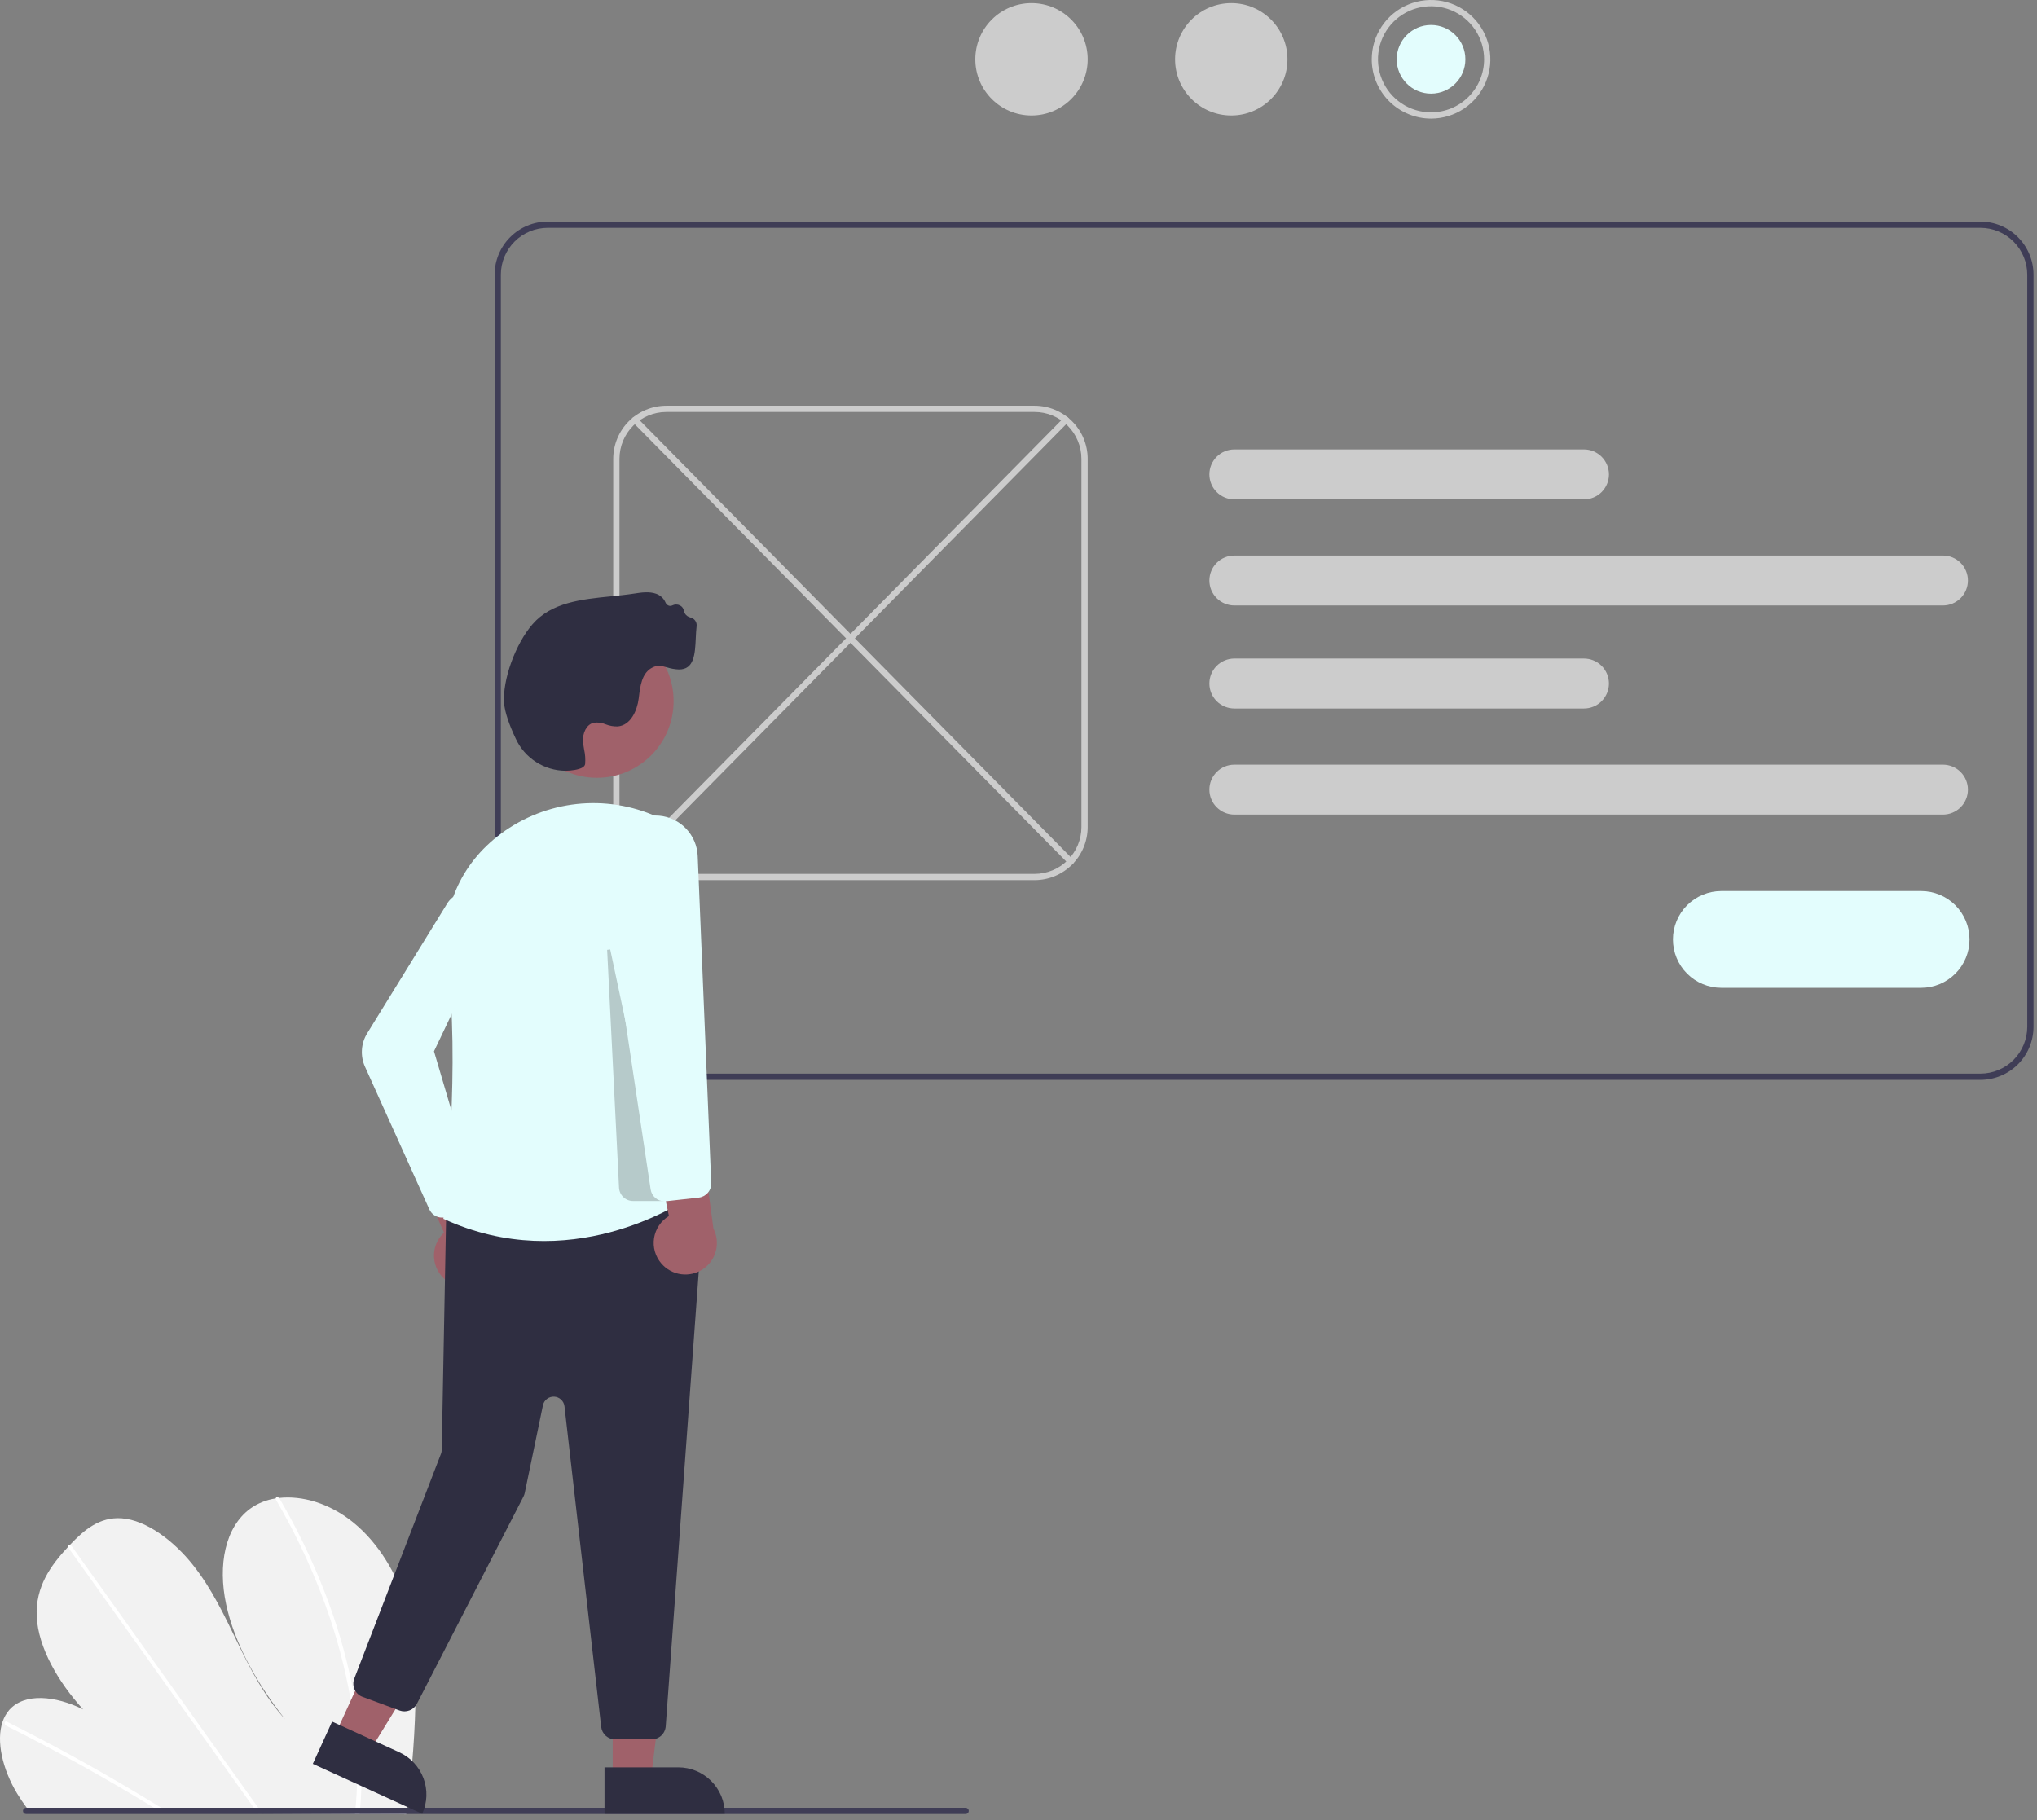 <svg width="320" height="286" viewBox="0 0 320 286" fill="none" xmlns="http://www.w3.org/2000/svg">
<rect x="0" y="0" width="320" height="286" fill="#808080" stroke="none"/>
<g clip-path="url(#clip0_13_240)">
<path d="M65.293 265.548C65.238 271.856 64.776 278.155 63.91 284.403C63.879 284.623 63.846 284.842 63.816 285.062L4.739 284.732C4.565 284.514 4.394 284.293 4.229 284.07C3.678 283.331 3.161 282.572 2.686 281.786C0.405 278 -0.639 273.567 0.407 270.509L0.426 270.462C0.652 269.792 1.008 269.174 1.473 268.642C3.859 265.956 8.683 266.404 13.061 268.572C9.134 264.274 6.008 258.851 5.77 254.01C5.537 249.288 8.006 245.915 10.684 243.049C10.772 242.954 10.86 242.862 10.948 242.77C10.99 242.722 11.036 242.677 11.078 242.63C13.168 240.446 15.603 238.292 19.129 238.553C22.996 238.839 27.283 242.078 30.288 245.852C33.294 249.623 35.292 253.907 37.317 258.089C39.344 262.268 41.537 266.553 44.79 270.125C40.384 264.552 36.832 258.211 35.519 252.043C34.207 245.876 35.362 239.953 39.289 237.049C40.481 236.194 41.861 235.637 43.312 235.425C43.481 235.397 43.654 235.374 43.828 235.354C47.464 234.94 51.804 236.198 55.497 239.203C59.564 242.512 62.383 247.417 63.786 252.074C65.189 256.731 65.338 261.214 65.293 265.548Z" fill="#F2F2F2"/>
<path d="M26.641 284.854L25.512 284.848C25.153 284.624 24.793 284.402 24.43 284.183C24.206 284.041 23.98 283.905 23.753 283.766C20.006 281.478 16.235 279.283 12.441 277.181C8.65 275.077 4.841 273.071 1.012 271.161C0.911 271.117 0.828 271.038 0.778 270.939C0.729 270.841 0.715 270.727 0.74 270.62C0.744 270.605 0.751 270.592 0.759 270.58C0.812 270.48 0.932 270.438 1.106 270.524C1.575 270.759 2.048 270.995 2.517 271.235C6.356 273.178 10.179 275.217 13.985 277.353C17.789 279.489 21.571 281.719 25.331 284.042C25.41 284.09 25.489 284.141 25.568 284.189C25.927 284.411 26.283 284.632 26.641 284.854Z" fill="white"/>
<path d="M41.207 284.935L40.508 284.932C40.351 284.711 40.196 284.491 40.038 284.27C36.337 279.079 32.636 273.888 28.936 268.697C22.876 260.199 16.819 251.701 10.763 243.202C10.727 243.157 10.7 243.104 10.684 243.049C10.632 242.86 10.771 242.75 10.948 242.77C11.023 242.78 11.094 242.807 11.158 242.847C11.221 242.888 11.276 242.941 11.317 243.004C14.714 247.77 18.11 252.534 21.506 257.297C27.534 265.753 33.561 274.207 39.587 282.661C39.97 283.198 40.354 283.737 40.737 284.274C40.895 284.495 41.052 284.715 41.207 284.935Z" fill="white"/>
<path d="M56.769 280.879C56.734 282.056 56.656 283.215 56.554 284.362C56.534 284.582 56.515 284.801 56.495 285.021L55.762 285.017C55.784 284.797 55.807 284.578 55.826 284.358C55.981 282.7 56.091 281.023 56.106 279.301C56.126 274.525 55.66 269.76 54.717 265.079C53.715 260.038 52.275 255.094 50.415 250.304C48.463 245.251 46.109 240.362 43.377 235.685C43.325 235.609 43.302 235.517 43.312 235.425C43.342 235.216 43.62 235.154 43.828 235.354C43.869 235.393 43.905 235.438 43.933 235.487C44.271 236.068 44.603 236.651 44.929 237.236C47.561 241.939 49.814 246.845 51.666 251.906C53.43 256.713 54.772 261.664 55.676 266.704C56.524 271.379 56.89 276.129 56.769 280.879Z" fill="white"/>
<path d="M215.493 9.317C215.493 7.474 216.039 5.673 217.063 4.141C218.087 2.609 219.542 1.414 221.244 0.709C222.947 0.004 224.82 -0.18 226.627 0.179C228.435 0.539 230.095 1.426 231.398 2.729C232.701 4.032 233.588 5.692 233.948 7.499C234.307 9.307 234.123 11.18 233.417 12.883C232.712 14.585 231.518 16.04 229.986 17.064C228.454 18.088 226.652 18.634 224.81 18.634C222.339 18.631 219.971 17.649 218.225 15.902C216.478 14.155 215.495 11.787 215.493 9.317ZM233.146 9.317C233.146 7.668 232.657 6.057 231.741 4.686C230.825 3.315 229.523 2.246 228 1.615C226.476 0.984 224.8 0.819 223.183 1.141C221.566 1.463 220.081 2.257 218.915 3.422C217.749 4.588 216.955 6.074 216.633 7.691C216.312 9.308 216.477 10.984 217.108 12.507C217.739 14.03 218.807 15.332 220.178 16.248C221.549 17.164 223.161 17.653 224.81 17.653C227.02 17.651 229.139 16.772 230.701 15.209C232.264 13.646 233.143 11.527 233.146 9.317Z" fill="#CCCCCC"/>
<path d="M224.81 14.711C227.789 14.711 230.204 12.296 230.204 9.317C230.204 6.338 227.789 3.923 224.81 3.923C221.831 3.923 219.416 6.338 219.416 9.317C219.416 12.296 221.831 14.711 224.81 14.711Z" fill="#E3FDFD"/>
<path d="M193.426 18.144C198.301 18.144 202.253 14.192 202.253 9.317C202.253 4.442 198.301 0.49 193.426 0.49C188.551 0.49 184.599 4.442 184.599 9.317C184.599 14.192 188.551 18.144 193.426 18.144Z" fill="#CCCCCC"/>
<path d="M162.042 18.144C166.917 18.144 170.869 14.192 170.869 9.317C170.869 4.442 166.917 0.49 162.042 0.49C157.168 0.49 153.216 4.442 153.216 9.317C153.216 14.192 157.168 18.144 162.042 18.144Z" fill="#CCCCCC"/>
<path d="M311.114 169.667H86.035C83.825 169.665 81.706 168.786 80.144 167.223C78.581 165.66 77.702 163.541 77.699 161.331V43.152C77.702 40.942 78.581 38.823 80.144 37.261C81.706 35.698 83.825 34.819 86.035 34.816H311.114C313.325 34.819 315.443 35.698 317.006 37.261C318.569 38.823 319.448 40.942 319.451 43.152V161.331C319.448 163.541 318.569 165.66 317.006 167.223C315.443 168.786 313.325 169.665 311.114 169.667ZM86.035 35.797C84.085 35.799 82.216 36.575 80.837 37.954C79.458 39.333 78.682 41.202 78.68 43.152V161.331C78.682 163.281 79.458 165.151 80.837 166.53C82.216 167.909 84.085 168.684 86.035 168.687H311.114C313.064 168.684 314.934 167.909 316.313 166.53C317.692 165.151 318.468 163.281 318.47 161.331V43.152C318.468 41.202 317.692 39.333 316.313 37.954C314.934 36.575 313.064 35.799 311.114 35.797H86.035Z" fill="#3F3D56"/>
<path d="M162.533 138.284H104.669C102.459 138.281 100.34 137.402 98.778 135.839C97.215 134.277 96.336 132.158 96.333 129.948V72.084C96.336 69.874 97.215 67.755 98.778 66.192C100.34 64.629 102.459 63.75 104.669 63.748H162.533C164.743 63.75 166.862 64.629 168.425 66.192C169.988 67.755 170.867 69.874 170.869 72.084V129.948C170.867 132.158 169.988 134.277 168.425 135.839C166.862 137.402 164.743 138.281 162.533 138.284ZM104.669 64.729C102.719 64.731 100.85 65.507 99.471 66.885C98.092 68.264 97.316 70.134 97.314 72.084V129.948C97.316 131.898 98.092 133.767 99.471 135.146C100.85 136.525 102.719 137.301 104.669 137.303H162.533C164.483 137.301 166.353 136.525 167.731 135.146C169.11 133.767 169.886 131.898 169.888 129.948V72.084C169.886 70.134 169.11 68.264 167.731 66.885C166.353 65.507 164.483 64.731 162.533 64.729H104.669Z" fill="#CCCCCC"/>
<path d="M305.224 95.131H193.911C192.87 95.131 191.872 94.718 191.137 93.982C190.401 93.247 189.988 92.249 189.988 91.209C189.988 90.168 190.401 89.17 191.137 88.434C191.872 87.699 192.87 87.285 193.911 87.285H305.224C306.265 87.285 307.262 87.699 307.998 88.434C308.734 89.17 309.147 90.168 309.147 91.209C309.147 92.249 308.734 93.247 307.998 93.982C307.262 94.718 306.265 95.131 305.224 95.131Z" fill="#CCCCCC"/>
<path d="M248.832 78.459H193.911C192.87 78.459 191.872 78.046 191.137 77.31C190.401 76.574 189.988 75.576 189.988 74.536C189.988 73.496 190.401 72.498 191.137 71.762C191.872 71.026 192.87 70.613 193.911 70.613H248.832C249.872 70.613 250.87 71.026 251.606 71.762C252.341 72.498 252.755 73.496 252.755 74.536C252.755 75.576 252.341 76.574 251.606 77.31C250.87 78.046 249.872 78.459 248.832 78.459Z" fill="#CCCCCC"/>
<path d="M305.224 127.986H193.911C192.87 127.986 191.872 127.573 191.137 126.837C190.401 126.101 189.988 125.104 189.988 124.063C189.988 123.023 190.401 122.025 191.137 121.289C191.872 120.554 192.87 120.14 193.911 120.14H305.224C306.265 120.14 307.262 120.554 307.998 121.289C308.734 122.025 309.147 123.023 309.147 124.063C309.147 125.104 308.734 126.101 307.998 126.837C307.262 127.573 306.265 127.986 305.224 127.986Z" fill="#CCCCCC"/>
<path d="M248.832 111.314H193.911C192.87 111.314 191.872 110.9 191.137 110.165C190.401 109.429 189.988 108.431 189.988 107.391C189.988 106.35 190.401 105.352 191.137 104.617C191.872 103.881 192.87 103.468 193.911 103.468H248.832C249.872 103.468 250.87 103.881 251.606 104.617C252.341 105.352 252.755 106.35 252.755 107.391C252.755 108.431 252.341 109.429 251.606 110.165C250.87 110.9 249.872 111.314 248.832 111.314Z" fill="#CCCCCC"/>
<path d="M168.204 135.857C168.139 135.857 168.074 135.844 168.014 135.819C167.954 135.794 167.9 135.757 167.855 135.711L99.391 66.325C99.346 66.279 99.31 66.224 99.285 66.165C99.261 66.105 99.249 66.041 99.249 65.977C99.25 65.912 99.263 65.849 99.288 65.789C99.313 65.73 99.35 65.676 99.395 65.631C99.441 65.586 99.496 65.55 99.555 65.526C99.615 65.502 99.679 65.489 99.743 65.49C99.808 65.49 99.871 65.503 99.93 65.528C99.99 65.553 100.044 65.59 100.089 65.636L168.553 135.022C168.621 135.091 168.667 135.178 168.685 135.273C168.703 135.368 168.693 135.467 168.656 135.556C168.619 135.645 168.556 135.721 168.475 135.775C168.395 135.828 168.3 135.857 168.204 135.857Z" fill="#CCCCCC"/>
<path d="M98.999 135.857C98.902 135.857 98.807 135.828 98.727 135.775C98.646 135.721 98.584 135.645 98.546 135.556C98.509 135.467 98.499 135.368 98.517 135.273C98.536 135.178 98.582 135.091 98.65 135.022L167.111 65.636C167.156 65.59 167.21 65.553 167.27 65.528C167.329 65.503 167.393 65.49 167.457 65.489C167.522 65.489 167.585 65.501 167.645 65.525C167.705 65.549 167.759 65.585 167.805 65.63C167.851 65.676 167.888 65.73 167.913 65.789C167.938 65.848 167.951 65.912 167.951 65.977C167.952 66.041 167.939 66.105 167.915 66.165C167.891 66.224 167.855 66.279 167.809 66.325L99.348 135.711C99.302 135.757 99.248 135.794 99.188 135.819C99.128 135.844 99.064 135.857 98.999 135.857Z" fill="#CCCCCC"/>
<path d="M301.797 155.202H270.414C268.398 155.202 266.465 154.401 265.039 152.975C263.614 151.55 262.813 149.617 262.813 147.601C262.813 145.585 263.614 143.652 265.039 142.226C266.465 140.801 268.398 140 270.414 140H301.797C303.813 140 305.746 140.801 307.172 142.226C308.597 143.652 309.398 145.585 309.398 147.601C309.398 149.617 308.597 151.55 307.172 152.975C305.746 154.401 303.813 155.202 301.797 155.202Z" fill="#E3FDFD"/>
<path d="M4.098 285.014H151.698C151.828 285.014 151.953 284.962 152.045 284.87C152.137 284.778 152.189 284.654 152.189 284.524C152.189 284.394 152.137 284.269 152.045 284.177C151.953 284.085 151.828 284.033 151.698 284.033H4.098C3.968 284.033 3.843 284.085 3.751 284.177C3.659 284.269 3.607 284.394 3.607 284.524C3.607 284.654 3.659 284.778 3.751 284.87C3.843 284.962 3.968 285.014 4.098 285.014Z" fill="#3F3D56"/>
<path d="M96.251 279.399L102.263 279.398L105.123 256.21L96.25 256.21L96.251 279.399Z" fill="#A0616A"/>
<path d="M113.858 284.98L94.963 284.981L94.963 277.681L106.557 277.68C108.493 277.68 110.35 278.449 111.719 279.818C113.088 281.187 113.857 283.044 113.858 284.98Z" fill="#2F2E41"/>
<path d="M52.631 272.588L58.099 275.086L70.335 255.182L62.264 251.496L52.631 272.588Z" fill="#A0616A"/>
<path d="M66.326 284.981L49.139 277.131L52.172 270.491L62.719 275.308C64.48 276.112 65.849 277.583 66.526 279.397C67.202 281.211 67.13 283.22 66.326 284.981Z" fill="#2F2E41"/>
<path d="M70.138 201.212C69.562 200.779 69.088 200.224 68.749 199.588C68.411 198.952 68.216 198.249 68.179 197.529C68.141 196.809 68.262 196.089 68.533 195.421C68.803 194.753 69.217 194.152 69.745 193.662L62.678 177.627L71.656 179.148L76.991 194.142C77.757 195.083 78.15 196.273 78.098 197.486C78.045 198.698 77.549 199.849 76.705 200.721C75.86 201.592 74.725 202.124 73.515 202.214C72.305 202.305 71.103 201.949 70.138 201.212Z" fill="#A0616A"/>
<path d="M94.442 271.328L88.674 220.956C88.628 220.551 88.438 220.175 88.14 219.897C87.842 219.618 87.454 219.455 87.047 219.437C86.639 219.418 86.238 219.546 85.916 219.796C85.594 220.046 85.372 220.403 85.289 220.803L82.43 234.579C82.389 234.774 82.322 234.962 82.231 235.139L65.494 267.685C65.247 268.163 64.834 268.536 64.332 268.731C63.83 268.927 63.274 268.932 62.769 268.746L56.949 266.601C56.674 266.5 56.422 266.346 56.208 266.146C55.994 265.947 55.822 265.707 55.701 265.441C55.58 265.174 55.514 264.886 55.506 264.594C55.497 264.301 55.547 264.01 55.653 263.737L69.278 228.405C69.35 228.218 69.388 228.02 69.392 227.82L70.088 190.927C70.099 190.386 70.307 189.868 70.674 189.47C71.042 189.073 71.542 188.825 72.08 188.772L108.238 185.245C108.557 185.214 108.88 185.253 109.183 185.359C109.486 185.466 109.763 185.637 109.993 185.861C110.223 186.086 110.401 186.358 110.515 186.658C110.629 186.959 110.676 187.28 110.653 187.601L104.579 271.237C104.536 271.793 104.286 272.312 103.878 272.691C103.47 273.07 102.935 273.282 102.378 273.284H96.635C96.093 273.284 95.57 273.085 95.165 272.724C94.761 272.363 94.504 271.867 94.442 271.328Z" fill="#2F2E41"/>
<path d="M93.775 122.205C100.426 122.205 105.819 116.813 105.819 110.161C105.819 103.51 100.426 98.117 93.775 98.117C87.123 98.117 81.731 103.51 81.731 110.161C81.731 116.813 87.123 122.205 93.775 122.205Z" fill="#A0616A"/>
<path d="M104.212 128.785C103.883 128.627 103.555 128.476 103.23 128.33C99.276 126.551 94.918 125.859 90.606 126.324C86.295 126.79 82.186 128.397 78.702 130.979C72.287 135.757 69.195 142.95 70.219 150.714C72.377 167.08 69.906 189.279 69.65 191.49C89.449 200.594 106.819 189.148 108.361 188.084L104.212 128.785Z" fill="#E3FDFD"/>
<path d="M69.11 191.279C68.749 191.222 68.409 191.076 68.118 190.854C67.828 190.632 67.598 190.341 67.448 190.008L57.342 167.615C56.963 166.778 56.796 165.86 56.855 164.942C56.914 164.025 57.197 163.136 57.68 162.354L70.091 142.215C70.481 141.49 71.083 140.9 71.815 140.524C72.548 140.147 73.377 140.001 74.195 140.106C75.012 140.21 75.778 140.56 76.393 141.108C77.007 141.657 77.441 142.379 77.636 143.179C77.858 144.091 77.76 145.051 77.357 145.899L68.176 165.178L74.21 185.601C74.317 185.966 74.328 186.353 74.242 186.723C74.156 187.094 73.977 187.436 73.721 187.717L71.086 190.591C70.88 190.817 70.629 190.997 70.35 191.12C70.07 191.244 69.768 191.307 69.462 191.307C69.344 191.307 69.227 191.298 69.11 191.279Z" fill="#E3FDFD"/>
<path opacity="0.2" d="M97.244 186.599L95.376 149.233L95.86 149.17L104.259 188.696H99.448C98.882 188.696 98.337 188.478 97.927 188.088C97.516 187.698 97.272 187.165 97.244 186.599Z" fill="black"/>
<path d="M103.9 198.522C103.426 197.979 103.078 197.338 102.879 196.645C102.68 195.952 102.635 195.224 102.748 194.512C102.861 193.8 103.129 193.121 103.532 192.524C103.935 191.927 104.465 191.425 105.083 191.054L101.5 173.901L109.966 177.254L112.071 193.029C112.625 194.109 112.763 195.354 112.46 196.529C112.157 197.705 111.433 198.728 110.426 199.405C109.418 200.082 108.198 200.366 106.995 200.204C105.792 200.041 104.691 199.443 103.9 198.522Z" fill="#A0616A"/>
<path d="M102.208 186.865L95.133 139.695L95.126 139.651L96.494 133.359C96.836 131.783 97.742 130.386 99.04 129.429C100.338 128.472 101.941 128.021 103.548 128.16C105.155 128.299 106.656 129.019 107.771 130.185C108.885 131.351 109.537 132.883 109.603 134.495L111.727 185.876C111.748 186.434 111.558 186.98 111.194 187.403C110.83 187.827 110.32 188.097 109.766 188.161L104.634 188.731C104.551 188.74 104.468 188.745 104.385 188.745C103.857 188.745 103.346 188.555 102.947 188.21C102.547 187.865 102.285 187.387 102.208 186.865Z" fill="#E3FDFD"/>
<path d="M88.825 121.099C87.186 121.085 85.585 120.608 84.207 119.722C82.829 118.836 81.73 117.578 81.038 116.093C79.921 113.732 79.301 111.85 79.194 110.501C78.906 106.876 80.954 101.18 83.667 98.062C86.642 94.641 91.353 94.164 95.907 93.703C97.152 93.576 98.439 93.446 99.657 93.257C100.702 93.094 102.003 92.892 103.108 93.303C103.428 93.42 103.72 93.601 103.967 93.835C104.214 94.068 104.411 94.35 104.546 94.663C104.589 94.772 104.655 94.872 104.738 94.956C104.822 95.039 104.921 95.105 105.031 95.148C105.126 95.185 105.227 95.201 105.328 95.196C105.43 95.191 105.529 95.165 105.62 95.12C105.805 95.026 106.009 94.977 106.217 94.977C106.424 94.977 106.629 95.026 106.814 95.12C106.977 95.202 107.119 95.322 107.227 95.469C107.335 95.617 107.407 95.788 107.437 95.968C107.456 96.092 107.494 96.212 107.55 96.324C107.646 96.498 107.777 96.65 107.935 96.77C108.094 96.89 108.276 96.975 108.47 97.02C108.765 97.086 109.026 97.257 109.204 97.502C109.382 97.748 109.464 98.049 109.435 98.351C109.362 98.969 109.331 99.637 109.3 100.283C109.187 102.713 109.069 105.224 106.627 105.184C106.002 105.158 105.384 105.049 104.788 104.859C103.903 104.614 103.204 104.419 102.263 105.006C100.815 105.908 100.579 107.794 100.37 109.458L100.334 109.749C100.09 111.652 99.084 113.943 97.051 114.134C96.405 114.155 95.762 114.044 95.161 113.807C94.543 113.533 93.857 113.451 93.192 113.57C92.075 113.889 91.538 115.223 91.584 116.376C91.614 116.848 91.674 117.318 91.765 117.782C91.929 118.518 91.982 119.274 91.921 120.025C91.863 120.482 91.338 120.783 90.269 120.972C89.792 121.057 89.309 121.099 88.825 121.099Z" fill="#2F2E41"/>
</g>
<defs>
<clipPath id="clip0_13_240">
<rect width="319.451" height="285.062" fill="white"/>
</clipPath>
</defs>
</svg>

